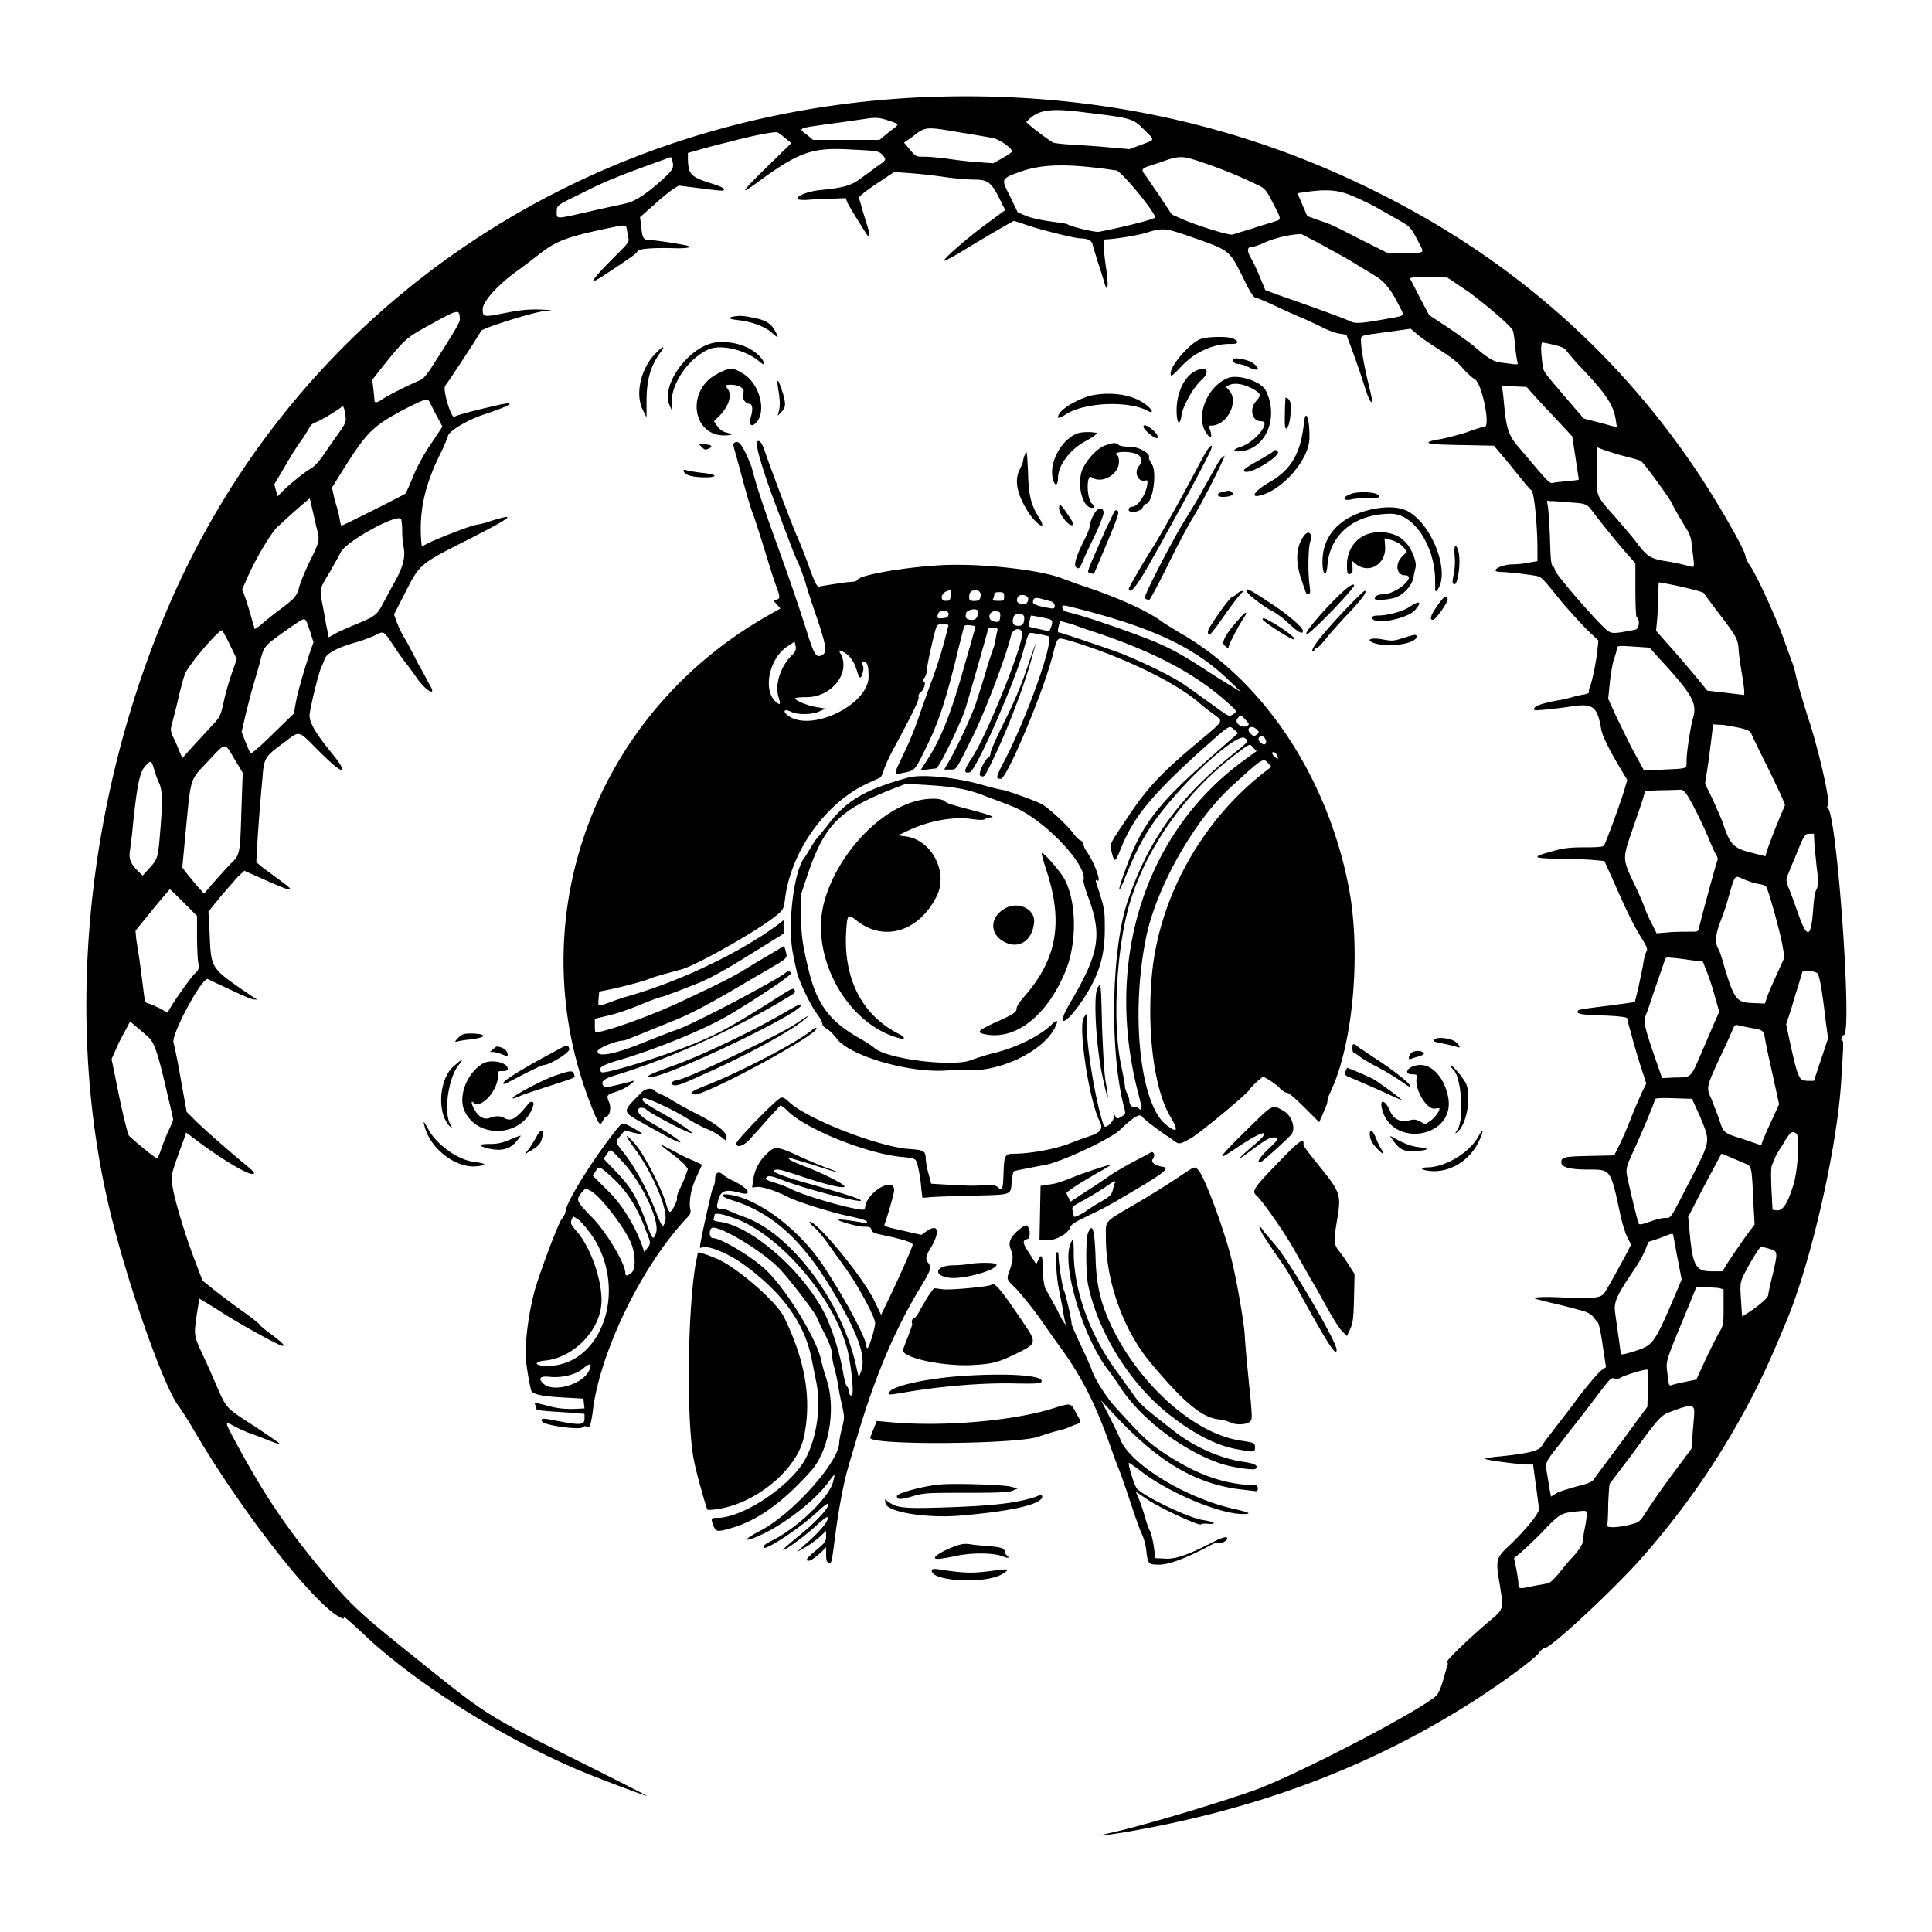 <svg xmlns="http://www.w3.org/2000/svg" viewBox="0 0 355 355"><path d="M168.8 17.9C105.3 21 51.9 58.3 29.2 115.7c-13.9 34.9-17.1 74-8.8 107.6 3.5 14.1 10 32.3 12.6 35.3.2.3 1.2 1.8 2.1 3.3 8.3 14.4 21.5 31.6 26.9 35 1 .6 1.4.7 1.1.2-.2-.4 1.2.8 4.7 4.1 9.5 8.6 23.9 17.7 37.7 23.7 3.4 1.5 13 5.1 13.4 5.1.1 0-5.8-3-13.2-6.7-16.4-8.2-16.2-8.1-28.9-18.3-10-8-11.9-9.7-16.1-14.6-7.1-8.3-11.5-14.6-16.9-24.5-2.7-5-2.7-4.9-.5-3.7.8.4 2.1 1 3 1.3.9.3 2.4.9 3.4 1.3s1.8.6 1.7.5c-.1-.2-2.9-2.1-6.9-4.7-2.7-1.8-3.1-2.2-4.5-5.5-.6-1.4-1.6-3.7-2.3-5.2-2.1-4.5-2.1-4.3-1.6-8 .3-1.8.5-3.2.5-3.3 0 0 1.7 1 3.6 2.2 3.5 2.3 11.1 6.5 11.7 6.5.5 0 .1-.5-1.9-2-1.1-.8-2.1-1.6-2.3-1.9-.2-.3-1.5-1.3-2.9-2.3-1.4-1-3.7-2.7-5.1-3.8l-2.5-2-1.4-3.7c-1.7-4.4-3.7-11-4.1-13.6-.3-2-.5-1.6 2.1-8.7l.4-1.2 2 1.5c4.1 3.1 9 6.1 10.1 6.1.7 0 .5-.3-1.2-1.7-2.2-1.8-6.8-5.8-8.9-7.8l-1.9-1.9-1.1-6.1a122 122 0 0 0-1.3-6.6c-.6-1.2 5.2-12.1 6.3-11.7.1.1 1.9.9 3.8 1.8s3.9 1.8 4.4 1.9l.9.1-.8-.5c-8-5.5-7.7-4.9-8-12.1l-.2-3.6 2.1-2.6c1.2-1.4 2.7-3.1 3.3-3.8l1.2-1.1 3.6 1.6c5.6 2.5 6.2 2.5 2.6-.1-1.2-.9-2.6-1.9-3.1-2.3l-.9-.8.1-2.4c.2-2.5.4-6.4 1-12.7.3-4.1.4-4.2 3.9-6.8 3.1-2.3 2.5-2.5 6.5 1.5 3 3 4.3 3.9 4.3 3.3 0-.3-.7-1.4-1.6-2.5-3.3-4-4.6-6.2-4.4-7.6.2-1.6 1.6-7.4 2.1-8.5.2-.4.5-1.2.7-1.7.4-1 2.5-2.1 5.8-3 1.1-.3 2.6-.9 3.3-1.2 1.8-.9 1.6-1 3.5 1.8.9 1.4 2 2.9 2.4 3.4.4.5 1.3 1.7 1.9 2.6 1.7 2.4 3.7 3.5 2.4 1.3-.3-.5-1.2-2.3-2.2-4-.9-1.8-2-3.9-2.5-4.7-.5-.8-1.1-2.1-1.4-2.9l-.5-1.4 2-3.9c2.8-5.5 2.6-5.3 12.3-10.2 7.4-3.8 8.4-4.6 3.6-3.1-1.1.4-2.5.7-3.1.8-1 .2-7 2.5-8.7 3.4l-1 .5-.1-1c-.4-5.4.6-10 3.3-15.6a34 34 0 0 0 1.6-3.6c0-.9 3.6-3.1 7.1-4.2 5.1-1.7 5.8-2.5 1-1.3-1.4.3-3.4.8-4.5 1.1-1.1.3-2.2.6-2.4.8-.6.3-2.2-5-1.7-5.7 1.1-1.5 5.9-8.8 6.6-10.1.3-.5 9.1-3.3 11.4-3.6l1.6-.2-1.6-.1c-2.4-.1-3.9 0-6.9.6-4.1.8-4.2.8-4.2-.7 0-1.4 2.8-4.5 6.3-7 1-.7 2.8-2.1 4.1-3.1 3.1-2.4 4.8-3.1 12.3-4.7 3.9-.8 3.6-.8 3.8.3.1.5.2 1.3.3 1.6.1.5-.2.9-1.7 2.4-5 5-6 6.3-3.3 4.6 5.2-3.4 6.6-4.4 6.6-4.7 0-.5 3-.7 6.6-.6 2.5.1 3.9-.2 2.4-.5-1.8-.4-6-1-6.8-1-1.1 0-1.3-.4-1.5-2.7l-.2-1.5 2.5-2.2c1.3-1.2 2.9-2.5 3.5-2.9l1.1-.7 4 .5c2.2.3 4.1.5 4.2.4.4-.3-.1-.6-1.9-1.2-4.1-1.3-4.5-1.7-4.6-4.5v-1.2l1.8-.5c1-.3 3.5-1 5.7-1.5 3.2-.9 7.9-1.9 8.9-1.8.1 0 .8.5 1.4 1l1.2 1-4.3 4.2c-4.6 4.5-5.3 5.4-2.6 3.5 8.4-6.2 10.6-7 18.4-6.5 4.4.2 4.6.3 5.2.9.8.9.8 1-.7 2-.7.5-2 1.5-3 2.2-1.9 1.5-3.4 1.9-7.5 2.3-2.3.2-4.7 1.1-4.3 1.7.1.1 1 .2 2.1.1 1-.1 3-.2 4.3-.2l2.4-.1.3.8c.3.7 3.4 5.7 3.8 6.2.4.5.3-.5-.1-1.8-.3-.9-.7-2.3-1-3.2-.2-.9-.5-1.8-.6-2-.1-.2 1-1.1 3.2-2.6l3.3-2.2 2.7.2c1.5.1 4.4.4 6.4.7 2 .3 4.6.5 5.7.5 2.4 0 3.1.5 4.7 3.8l.9 1.8-3.8 2.8c-3.6 2.7-7.6 6.2-7.4 6.5.1.1 1.1-.5 2.4-1.2 4.9-3 10.2-6.1 10.4-6.1.1 0 1.1.3 2.2.7 2.9 1 9.1 2.5 10 2.5 1.3 0 2.2.4 2.3 1.3.1.4.5 1.6.8 2.7.4 1.1.9 2.8 1.2 3.7.7 2.7 1 1.4.4-2.5-.5-3.6-.5-5-.2-5 2.1-.1 5.8-.7 7.5-1.2 3.2-1 3.6-.9 8 .6 7.7 2.7 7.3 2.4 10.1 8 1.1 2.3 1.8 3.3 2.1 3.3.3 0 1.9.7 3.6 1.5 1.7.8 3.9 1.8 4.9 2.2 1 .4 2.6 1.2 3.7 1.7 1.1.6 2.5 1.1 3.2 1.2l1.3.2 1.3 3.5c.7 1.9 1.6 4.6 2 5.9.4 1.3.9 2.6 1.1 2.8.5.5.6.7-.5-3.8-.9-3.9-1.5-7.6-1.1-8 .1-.2.9-.4 1.8-.5.8-.1 2.8-.4 4.4-.6l2.8-.4 1.3 1.1c.7.6 2.6 1.9 4.2 2.9 2 1.3 3.2 2.2 4.1 3.3.7.8 1.7 1.7 2.2 2 1.3.7 2.9 8.7 1.8 8.7-.2 0-1.7.4-3.2 1-1.6.5-3.8 1.1-5 1.3-1.2.2-2.1.4-2.1.6 0 .3.9.4 7.4.5l4.6.1 1.6 1.9c.9 1 2.3 2.8 3.2 3.9s1.8 2.2 2.1 2.4c.5.4 1.1 6.3 1.1 11.1v1.9l-1.7.3c-.9.2-2.3.3-2.9.3-1.3 0-3.1.6-3.1 1.1 0 .2.5.3 1 .3.9 0 4 .3 6.4.7 1 .2 1 .1 4.6 4.6a105 105 0 0 0 4.9 5.4l2 1.9-.2 1.9c-.2 2-1 5.9-1.4 6.7-.1.3-.2.6-.1.8.1.2-.3.4-.9.5-.6.1-1.6.3-2.2.5-.7.2-1.9.5-2.7.6-3.2.6-4.8 1.2-4.2 1.8.1.1 4.3-.3 6.7-.7 4-.6 4.8 0 5.5 4.1.2 1.3 1.5 3.9 3.6 7.4l1.2 2-.4 1.4c-.6 2.2-3.6 10.4-3.9 10.7-.2.2-1.2.3-3.5.3-2.6 0-3.8.1-5.9.7-4 1.1-3.8 1.3 1.2 1.4 2 0 4.7.1 6 .2l2.3.2 1.4 3.1c3 6.8 3.9 8.5 5.2 10.7 1.3 2.1 1.4 2.4 1.1 2.9-.2.4-.5 1.5-.6 2.5l-.9 4.3-.6 2.4-1.2.2c-.7.1-2.3.3-3.7.5-4.9.6-5.5.7-5.6 1-.2.5.7.7 4.9.8 2.6.1 4.1.3 4.2.5 0 .2.3 1.4.7 2.7.3 1.3 1.1 4 1.7 5.9l1.1 3.4-.6 1.2c-.3.6-1.2 2.7-2 4.6-.7 1.9-1.8 4.4-2.3 5.4l-1 2-4.5.1c-4.7.1-5.3.2-5.2 1.3.1.8 1.7 1.2 4.8 1.2 4.4 0 4.2-.2 6.1 8.6.3 1.3.8 3 1.2 3.8l.7 1.4-.6 1.2c-1 1.9-3.8 7-4.3 7.7-.6.9-2.3 1.1-7.8.8-4-.2-6.2 0-4.3.4.4.1 1.9.5 3.2.8 1.3.3 3.2.8 4.3 1.1 1.3.3 2 .7 2.5 1.2.3.4.7.9.9 1.1.2.2.6 2.1.9 4.3l.6 3.9-1.1.8c-.7.7-2.7 3-4.3 5.2-1.6 2.2-3.7 4.8-4.5 5.9-.8 1-1.7 2.2-1.9 2.6-.5.9-2.7 1.4-7.6 1.9-2.3.2-3.1.4-2.7.5.7.3 6.4 1 7.7 1h1l.5 3.7c.3 2 .5 4 .6 4.3.2.8-2.5 4.1-5.8 7.2-2.1 2-2.2 2.4-1.4 7 .7 4.5.8 4.3-2.2 6.8-3.4 2.9-7.8 7.1-7.5 7.3.1.1.2.3.1.5s-.4 1.4-.8 2.7c-.4 1.5-.9 2.6-1.3 3-3.2 2.9-26.3 14.9-33.8 17.5-8.4 2.9-20.3 6.4-26.1 7.7-3.1.7-2 .6 2.5-.1 24-4.1 44.6-11.7 63.6-23.7 5.5-3.5 11.7-8 12.7-9.3.4-.6.9-.9 1-.9.7.5 13.7-11.6 18.7-17.5 8.3-9.6 14.8-19.4 20.4-30.5 1.6-3.3 2.6-5.4 5.3-11.9 4.5-10.7 9.3-31.6 10.1-44 .4-6.5.5-7.7.2-7.7-.2 0-.2-.2-.1-.5s.2-.5.4-.5c1.6 0-1.2-39.7-2.9-41.7-.3-.3-.3-.4-.1-.3.8.5-1.1-8.4-3.2-15.2-1.2-3.6-2.5-8.2-2.7-9.3-.1-.5-.4-1.6-.8-2.5-.3-.9-.8-2.3-1.1-3.1-1.3-3.9-5.4-12.9-6.6-14.4-.3-.4-.6-1.1-.7-1.6-.1-1.1-4.8-9.3-8.3-14.6-14.7-22.3-34.7-39.9-59-52-26.1-13.2-54.7-19-84.6-17.6m30.9 2.8c8.3 1 8.5 1.1 10.5 3.1 2.1 2.1 2.1 1.8-.5 2.8l-2.2.8-3.5-.3c-1.9-.2-5-.4-6.8-.5-1.8-.1-3.5-.3-3.7-.4-1.2-.7-5.1-3.7-4.9-3.8 2.1-2.3 4.2-2.6 11.1-1.7m-36.3 1.5c2 .7 2 .5-.1 2.1l-1.7 1.4h-12.2l-1.1-.9c-1.7-1.3-1.9-1.2 4.6-2.1 2.3-.3 4.9-.7 5.7-.8 2.4-.4 3-.3 4.8.3m12.8 2.1c2.6.4 5.3.9 6 1 1.2.2 3.4 1.6 3.8 2.5 0 .1-.7.6-1.7 1.2l-1.8 1-2.8-.2c-1.6-.1-4-.4-5.4-.6-1.4-.2-3.4-.4-4.3-.4-1.7 0-1.7 0-2.8-1.3l-1.1-1.3.6-.4c.3-.2 1-.7 1.5-1.1 1.9-1.4 2.2-1.4 8-.4m-52.7 5.1c.4 1.4.2 1.8-1.7 3.5-2.8 2.6-5 4-6.5 4.4-.7.2-3.7.8-6.7 1.5-6.6 1.5-6.3 1.5-6.3.2s-.1-1.2 4.4-3.4c4.5-2.3 6.5-3.1 15.9-6.5.7-.3.8-.3.9.3m97.9.6c3.2 1.1 6.2 2.3 9.7 4 1.3.6 1.5.8 2.8 3.3 1.6 3.1 1.6 3 .3 3.4-.5.2-2.4.7-4.1 1.3-1.7.5-3.3 1-3.6 1.1-.6.2-6.4-1.6-9.2-2.8l-2-.9-1.9-2.9-2.8-4.1c-1.1-1.4-1.1-1.4 2.1-2.4 4.2-1.5 4.3-1.5 8.7 0m-20.2.8c1.9.2 3.6.5 3.9.5 1 .2 7.6 8.2 7.1 8.7-.4.4-6.6 1.9-10.3 2.6-.7.1-5-.9-5.8-1.4-.1-.1-1.5-.3-3-.5s-3.5-.6-4.5-1L187 39l-1.4-2.9c-1.7-3.4-1.8-3.2 2.3-4.7 3.4-1.1 7.2-1.3 13.3-.6m47.3 5.2c1.4.6 3.6 1.6 4.9 2.4 1.3.7 3 1.7 3.7 2.1 2 1.1 2.2 1.4 3.4 3.7 1.3 2.5 1.5 2.2-2.2 2.3l-3.1.1-4.4-2.2c-6.1-3.1-6-3.1-8.4-3.9l-2.2-.8-.9-2.1-.9-2.1 1.4-.2c4.1-.6 6.1-.4 8.7.7m-5.4 9.1c2.2 1.2 4.9 2.7 6 3.4 1.1.7 2.7 1.6 3.6 2.2 1.7 1 2.9 2.5 4.4 5.5 1 1.9 1.1 1.8-1.8 2.3-5.5 1-6.3 1-7.3.5-.8-.4-4.8-1.9-13.4-4.9l-2.1-.8-1-2.4c-.5-1.3-1.3-2.9-1.7-3.6-.8-1.4-.6-2 .5-2 .3 0 1.1-.3 1.8-.6 1.4-.7 3.9-1.4 5.8-1.6.7-.1 1.2-.1 1.2-.1s1.8.9 4 2.1m27 8.7c4.3 3.3 7.6 6.2 7.9 7 .1.2.3 1.5.4 2.7.1 1.2.3 2.5.4 2.9.2.6.1.6-.9.5-.6-.1-1.6-.2-2.3-.3-1.3-.2-2.5-1-4.9-3.1-.6-.5-2.7-2-4.6-3.3l-3.5-2.3-1.7-3.2c-.9-1.8-1.7-3.3-1.8-3.5-.1-.2 1-.3 3.3-.3h3.4l4.3 2.9M84.5 58.7c0 .6-1.1 2.4-5.2 8.8-1 1.5-1.5 2.1-2.2 2.4-1.9.8-5.5 2.6-6.6 3.3-1.3.9-1.7.9-1.7.3 0-.3-.1-1.2-.2-2.1l-.2-1.6 1.8-2.3c4.1-5.1 4.4-5.4 8.4-7.6 5.8-3.2 5.8-3.2 5.9-1.2m50.7-.6c-1.5.2-1.5.5.2.7 2.8.3 5.1 1.2 6.4 2.3 1.3 1.2 1.4 1.1.5-.5-.7-1.2-1.7-1.8-3.8-2.2-2-.4-2.3-.4-3.3-.3m85.4 4.2c-1.9.7-5.5 4.8-5.5 6.3 0 .7.2.6 1.9-1.2 2.5-2.7 6-4.3 9.3-4.2 1.3 0 1.4-.4.3-1-.9-.4-4.7-.4-6 .1m-88.9.6c-4.9.5-10.3 7.7-8.7 11.5l.4.9v-1.5c.1-3.6 3.2-8 6.8-9.6 2.3-1 6.8.1 9.3 2.2.9.8 1.2.7.6-.3-1.6-2.2-4.9-3.5-8.4-3.2m153.9.5c1.4.3 1.9.6 2.2 1 .2.3 1.2 1.5 2.3 2.7 5.1 5.3 6.4 7.4 6.8 10.1l.2 1.3-.8-.2c-.4-.1-1.8-.5-3-.8l-2.3-.6-2.5-2.9c-5.2-6.1-4.9-5.6-5.1-7.3-.3-2.4-.3-3.8.1-3.8.1.1 1.1.2 2.1.5m-165 1.4c-2.9 2.8-4 7.8-2.4 10.7l.6 1.2v-3c0-4 .8-6.6 2.6-9 .9-1.2.5-1.2-.8.1m106 1.2c-.3.3.3.9 1 .9.4 0 1.1.2 1.7.5 1.9 1 2.5.5.9-.7-.9-.6-3.2-1.1-3.6-.7M132 68.6c-6.1 2.9-4.9 11.8 1.5 11.4 1.3-.1 1.2-.2-.3-.6-.4-.1-1.1-.6-1.4-1.1l-.6-.9 1-1c1.7-1.7 2.3-3.7 1.6-4.8-.6-.8-.5-.9.5-.9 1.5 0 2.6.7 2.3 1.5-.4.8.3 2 1.1 2 .6 0 .7 1.2.2 2.6-.4 1 .1 1.7.8 1.1 2.3-1.9 1-7.3-2.1-9.2-1.9-1.2-2.5-1.2-4.6-.1m87.1-.1c-1.7 1.2-2.9 3.9-2.9 6.9 0 2.4.6 3.1.9.9.2-1.6 2.2-5.2 3.7-6.5 1.9-1.8.6-2.8-1.7-1.3m6.7.9c-4.1 1.5-6.4 7.5-3.9 10.5.7.9.9.2.3-1.3-.1-.3 0-.4.4-.4 2.8 0 5.1-4.3 3.3-6.4l-.7-.8.8-.3c1-.4 2.6-.1 4.1.7 1.6.9 1.7 1.2.8 2.2-1.4 1.4-.9 3.8.8 3.8 2 0-1 3.8-3.7 4.7-1.6.5-1.6 1 .1.8 4.6-.5 6.9-6.3 4.5-11.1-.8-1.7-4.9-3-6.8-2.4m-82.9.6c-.1.1 0 .8.1 1.5.3 1.8.4 3 .1 4.1l-.2.8.7-.7c.8-.9.8-1.4.3-3.3-.6-1.8-.9-2.6-1-2.4m139.3 3c.9 1 2.8 3 4.2 4.5l2.5 2.7.6 3.9c.3 2.1.6 3.9.6 4 0 .1-.9.2-1.9.3-1.1.1-2.3.2-2.7.3-.9.1-.4.6-6.6-6.7-1.7-2-2.1-3.3-2.5-7.4-.1-1-.2-2.3-.3-2.8l-.2-.9 2.3.1 2.3.1 1.7 1.9m-81.3-.4c-2.2.4-5.7 2.3-6.3 3.5-.5.9-.1.9 1.3 0 3.5-2.2 11.5-2.5 15-.6 1.3.7.8-.4-.7-1.4-2.3-1.6-5.9-2.1-9.3-1.5m35.3.6s-.1 1.3-.1 2.8c-.1 2.7.1 3.3.6 2.3.4-.8.7-3.9.3-4.6-.2-.5-.8-.8-.8-.5M79 74c.2.3.7 1.5 1.3 2.5l1 1.9-2.2 3.3c-1.4 2-2.6 4.4-3.3 6.1-.6 1.5-1.2 2.8-1.3 2.9-.2.2-11.7 6-11.8 5.9 0 0-.2-.6-.3-1.3s-.5-2.2-.9-3.4l-.5-2.3 1.3-2.1c5.1-8.2 6-9.1 12.2-12.4 3.8-1.9 4.1-2 4.5-1.1m-15.5 2.6c.1.9 0 1.2-1.4 3.2-.9 1.2-2.1 3-2.8 4-.7 1-1.6 2-2.2 2.3-1.2.7-4.3 3.2-5.3 4.3l-.8.8-.3-1.1-.3-1.1 1.9-3.2c1-1.8 2.4-4 3.1-4.9.6-.9 1.3-2 1.5-2.4.2-.4.7-.8 1.1-.9.7-.2 3.9-2.1 4.6-2.7.5-.5.6-.3.9 1.7m176.1 1.1c-.6 5.7-2.4 8.7-6.5 11-2.4 1.4-3.4 2.7-1.8 2.4 4.1-.8 9.2-6.5 9.3-10.5.1-3.5-.7-5.8-1-2.9m-29.5.7c0 .6 2.5 2.6 2.6 2 .1-.3-.2-.8-.9-1.4-.9-.8-1.7-1.1-1.7-.6m-12 1.2c-3 1-5.5 5.5-4.6 8.5.3 1.3.9 1.2.9-.2 0-2.4 2.2-5.3 5-6.8 1.7-.9 2.5-1.6 1.9-1.6-.2 0-.7-.1-1.2-.1s-1.3 0-2 .2m-63.3 1.9c-.1.1 0 .6.2 1.3.2.6.8 2.9 1.4 5.1s1.4 5.1 1.9 6.4c.5 1.3 1.5 4.5 2.3 7.1.8 2.6 1.7 5.5 2.1 6.5.7 1.9.7 2.3-.4 2.3-.3 0-.1.3.4.8l.7.8-2.1 1.2c-32.8 18.5-46.4 57.3-32.1 91.6.9 2.1 1.1 2.3 1.6 1.3.2-.4.4-.7.5-.7.7 0 1.1-1.6.6-2.7-.5-1.3-.5-1.3 1.6-2 .9-.3 1.9-.9 2.4-1.3s.7-.6.4-.6c-.8.3-5.1 1.3-5.2 1.2-.9-.9-.4-1.5 1.9-2.2 9.6-2.9 20.7-7.9 30-13.3 3.3-2 3.2-1.8 3-2.4-.2-.4-.5-.3-3 1.3-7.7 4.9-10.7 6.6-14.8 8.3-6.2 2.6-17.3 6-17.7 5.5-.7-.7-.1-1.2 2.9-2.1 7.2-2.1 16.5-5.9 20.9-8.6 5-3 11-7 11-7.4 0-.5-.6-.5-.9-.2-1.3 1.2-16.6 9.3-20 10.5-1.5.5-3.9 1.5-5.5 2.1-5.5 2.3-9.1 3.1-9.1 1.9 0-.6 3.4-2 4.8-2 .2 0 1.7-.6 3.4-1.3 1.7-.7 4.2-1.7 5.4-2.2 3.1-1.2 6.1-2.8 10.8-5.5 2.2-1.3 5.1-3 6.5-3.8 4.1-2.4 4-2.3 3.7-3.5l-.3-1.1-1.5.9c-.8.5-2.9 1.7-4.7 2.8-3 1.9-5.2 3-13.3 6.8-5.6 2.6-14.7 5.8-15.2 5.3-.1-.1-.1-.6-.1-1.3v-1.1l2.5-.6c1.4-.3 4-1.2 5.9-2s3.6-1.4 3.8-1.4c.2 0 1.7-.6 3.4-1.2 1.7-.7 3.6-1.4 4.2-1.7 1.6-.7 4.4-2.2 7.9-4.4 1.6-1 3.9-2.4 5-3.1l2.1-1.3V169l-.9.7c-6.6 5-17.7 10.4-27.3 13.2-1.1.3-2.9.9-3.9 1.3-2.3.8-2.1.8-2-.8l.1-1.2 2-.4c2.7-.6 5.8-1.4 7.1-1.9 1-.4 2-.7 6.1-1.8 3-.9 14.3-7.3 17.5-10 1.2-1 1.2-1.1 1.5-3.3 1.2-8.6 7.5-17.3 15-20.8l2.4-1.1c.2-.1.5-.7.7-1.4.2-.7 1.1-2.7 2.1-4.5 1-1.8 2.4-4.5 3.1-5.9.8-1.6 1.3-2.8 1.2-3-.1-.3 0-.6.3-.8.6-.5 1.1-1.8.7-2-.2-.1-.2-.4.1-.8.2-.3.4-.9.4-1.3 0-.7 1-5.4 1.6-7.5.3-.9.3-1 1.4-1 .9 0 1.1.1.9.5a88.17 88.17 0 0 1-3 9.9c-1 2.7-2.2 6.1-2.7 7.6-.5 1.4-1.6 4.1-2.5 5.9-1.9 4-1.9 3.8 0 3.4 2.1-.4 2.1-.4 4.1-4.5 2.3-4.6 3.5-8.3 5.4-15.8.8-3.4 1.6-6.3 1.6-6.5.1-.3.4-.4 1.2-.3.9.1 1 .2.9.5-.1.2-.9 3.2-1.9 6.6-2.5 9-4.4 13.8-7.1 17.9l-1.1 1.7 1.3-.2a22 22 0 0 1 1.6-.2c.5 0 4.4-8 5.4-11 .7-2.3 3.5-12.1 4-14 .1-.5.3-.9.4-.9.1 0 .5.1.9.1.6 0 .7.1.5.7-.1.4-.2 1.1-.3 1.5 0 .4-.2 1-.3 1.3-.1.3-.8 2.2-1.4 4.3-.6 2.1-1.5 4.8-1.9 6.1-.8 2.3-3.4 8-5 10.7l-.8 1.4h1.1c1.2 0 .9.4 4.3-6.4 2.3-4.8 5.8-13.9 6.9-18.3.3-1.1 1.5-1.5 2-.6.7 1.1-6.3 18.8-9.3 23.3-1.4 2.1-1.5 2.8-.3 2.5 1.1-.2 8.2-16.4 9.8-22.2.8-2.9 1-3.4 1.4-3.4.5 0 2.6.4 3.2.6 1.3.4-3.9 15-8.1 23-1.5 2.9-1.6 3.2-.6 3.2 1.1 0 7.8-15.9 9.5-22.6.9-3.5.8-3.4 2.7-2.9 9.4 2.7 19.9 7.7 24.3 11.6.8.7 2 1.6 2.7 2.1 1.7 1.3 1.9 1-3 5.1-6.6 5.5-9.4 8.5-12.7 13.5-3.7 5.5-3.6 5.2-3.1 6.8.5 1.9.6 1.8 1.7-.9 2.3-5.7 5.7-9.8 14.9-18.1 5.2-4.6 4.9-4.5 5.9-3.6l.7.6-5.1 4.5c-10.2 9-12.9 12.7-16 21.7-1 2.8-1 3.5 0 1.2 2.9-7.3 4.8-10.5 9.5-15.9 5.1-5.9 11.7-11.4 12.8-10.6.8.6.9.5-1.8 2.7-10.4 8.3-16 16.2-19.8 27.6-2.9 8.9-3.2 27.3-.6 37.4.4 1.4.3 1.4-.3 1.8-.9.6-1.1.5-1.4-.3-.3-.7-.3-.7-.1.2.1 1-1.6 2.6-1.9 1.8-1.4-4-3.1-14-3.1-18.2v-2.4l-.5.7c-1.2 1.4.9 15.2 2.8 19 .8 1.5.3 2.2-1.9 2.9-.6.2-2.3.8-3.8 1.4-2.7 1-7.1 1.8-10.2 1.8-1.4 0-1.6.4-1.7 3.4-.1 3.1-.2 3.5-1 2.8-.4-.4-.9-.5-2.4-.4-2.6.1-2.8.1-6.6-.1l-3.3-.2-.5-1.9c-.3-1-.5-2.3-.5-2.9-.1-1.2-.3-1.4-3.3-1.6-5.7-.5-18.5-5.5-21.8-8.6-.7-.7-1.2-.9-1.5-.8-.9.3-8.2 7.8-8.2 8.4 0 .9 1.4.5 2.6-.9.7-.8 2.2-2.4 3.2-3.6 1.1-1.2 2.1-2.2 2.2-2.4.1-.2.7.2 1.5 1 3.5 3.4 14.8 7.9 21.1 8.4 2 .2 2.2.3 2.5.8.3.8.8 3.3.9 5.2l.2 1.5 1.2-.1c.7-.1 4.2-.2 7.9-.3 7.6-.2 7.1 0 7.3-2.8.1-.9.3-1.6.4-1.7.7-.2 4.4-.9 5.5-1.1 2.8-.4 12.1-4.7 14-6.5 2.4-2.3 3.6-3 4-2.5.3.5 2.7 2.3 4.3 3.4.5.3 1.2.8 1.6 1.1.9.7 1.1.7 3.2-.5 1.7-1 10.4-8.2 10.7-8.9.1-.2.7-.8 1.3-1.4l1.2-1 1.2.7c.6.4 1.5 1 1.9 1.5.4.4 1 .8 1.3.8.3 0 1.6 1.1 3.2 2.7l2.7 2.7.7-1.6c.4-.9.8-1.8.8-2.2 0-.3.2-1 .5-1.6 4.3-8.9 5.8-26.3 3.3-38.4-4-19.9-15.6-37.3-30.7-46-1.2-.7-2.6-1.6-3.1-1.9-2.7-2.1-8.4-4.7-14.8-6.8-1.2-.4-3-1.1-3.9-1.4-3.7-1.5-13.8-2.7-21-2.5-6.7.2-16.2 1.8-16.6 2.7-.1.2-.5.4-1 .4s-1.9.2-3.2.4c-1.3.2-2.6.4-2.9.5-.4 0-.8-.7-2.1-4.4-.9-2.4-1.8-4.6-1.9-4.8-.3-.4-4.9-12.5-5.9-15.5-.6-1.8-1.1-2.4-1.5-1.9-.4.4 1.3 6 3.4 11.5 2.8 7.5 3.6 9.6 4.2 10.8.3.7 1 2.5 1.4 3.9.4 1.4 1.4 4.4 2.2 6.7 1.6 4.9 1.7 5.8.7 6.3s-1.4-.1-2.6-3.9c-1.5-4.7-2.8-8.6-5.1-15-3.2-8.8-4.3-12.2-5.2-15.7-1.6-4-2.4-5.2-3.3-4.3m68.4.3c-1.5.5-3.2 2.3-4.2 4.2-1.2 2.5-.3 7 1.5 7.3.7.1.8-.3.2-.7-1.1-.9-1.1-5.7-.1-4.9 1.8 1.3 5-.5 5-2.8 0-.6-.1-1.2-.3-1.2-1.1-.7 1.9-.9 3.5-.3.9.3 1.2 1.4.5 2.2-1 1.2-.2 3 1.1 2.7.5-.1.5 0 .4.8-.3 1.9-1.8 4-2.7 4-.7 0-1 .7-.4.9.9.2 2-.2 2.3-.8.1-.3.4-.6.5-.6 1.3 0 2.2-5.9 1.1-7.4-.3-.5-.5-.9-.5-1.1.4-.7-1.7-2-3.5-2-1 0-1.9-.2-2-.3-.5-.5-1-.5-2.4 0m-74.2.4c.5.5.6.5 1.3.2.8-.4.4-.7-1.1-.8h-.8l.6.6m92.7.7c-.4.6-1.4 2.5-2.3 4.2-2.4 4.5-5.9 10.8-7.4 13.2-2 3.1-4.6 7.7-4.6 7.9.2 1.1 1.4-.4 3.7-4.4.4-.8 1.8-3.1 2.9-5.2 1.8-3.2 6.6-12 8.3-15.5.7-1.5.3-1.6-.6-.2m76.7.9c1.6.4 3 .8 3.1.9.5.3 4.9 6.3 5.6 7.6.9 1.8 1.9 3.4 2.8 4.9.7 1.1.9 1.8 1.1 4.1.4 3.4.5 3-1.1 2.6-.7-.2-2.5-.6-3.9-.8-2.9-.5-3.4-.9-5.5-3.7-.7-.9-2.4-2.9-3.8-4.5-3.5-3.9-3.4-3.7-3.3-8.6l.1-4.1 1 .4c.6.2 2.3.8 3.9 1.2m-64.5-.8c-.2.2-1.4.9-2.8 1.7-2.4 1.3-3.2 2-2 2 1.5 0 6.2-3 5.7-3.7-.3-.4-.6-.4-.9 0m-45.6.6c-.2.4-.3.9-.3 1.1 0 .2-.3.9-.6 1.5-1.1 2.1-.5 4.7 1.6 8 1.7 2.5 3.5 3.4 1.9.9-1.5-2.4-1.9-4.2-2-8.3-.2-4-.2-4.2-.6-3.2m36.1.6c-.4.4-1.8 3-3.6 6.2-.4.8-1.8 3.1-3.1 5.2-2.3 3.7-7.3 13.4-7.3 14.1 0 .4.1.4.8.5.1 0 1.7-2.9 3.4-6.4 1.7-3.5 3.8-7.4 4.6-8.7 1.6-2.5 6-11.2 5.8-11.4-.1.1-.3.3-.6.5m-98.8 2.2c0 .8 1.2 1.2 3.4 1.3 2.9.1 3.1-.5.2-.8-1-.1-2.2-.3-2.7-.4-.6-.2-.9-.2-.9-.1m99 4c-1.3.3-1 1 .4.9 1.4-.1 1.9-.5 1.3-.9-.4-.3-.5-.3-1.7 0m23.8.3c-1.9.6-1.8 1.5.2 1 .6-.1 1.9-.2 2.8-.2 2 .1 2.5-.2 1.6-.7-.7-.4-3.4-.5-4.6-.1M57.3 93.2c.2.9.6 2.5.8 3.5.7 2.6.7 2.6-1.1 6.3-.9 1.8-1.8 4-2 4.8-.5 1.8-.8 2.1-3.3 4-1.1.8-2.6 2-3.4 2.7-.8.7-1.5 1.1-1.5 1.1 0-.1-.3-1-.6-2.1s-.8-2.7-1.1-3.6l-.6-1.6 1.1-2.5c1.5-3.3 4.2-7.9 5.4-9 2.8-2.6 5.8-5.2 5.9-5.2 0-.1.2.6.4 1.6m230.9-.9c3.2.2 3.4.3 4.3 1.5 1.1 1.5 4.8 6.1 6.4 7.9l1.6 1.8v4.8c0 2.6.1 4.9.2 5 .7.7.5 2.2-.2 2.4-3.7.7-4.2.8-5.1.2-1.7-1.3-9.7-10.5-9.7-11.2 0-.2-.2-.6-.4-.7-.3-.2-.4-1.5-.5-5.2-.1-2.7-.3-5.3-.4-5.9-.2-1-.2-1 .3-.8.5-.1 2 .1 3.5.2m-93.6 1.1c0 1 1.6 3.1 2.3 3.1.5 0 .4-.4-.8-2.1-1.1-1.7-1.5-2-1.5-1m57.4.2c-5.8 1.3-9 4.8-9 9.6 0 2.4.7 3 .9.8.4-5.8 5-9.6 11.7-9.6 4.2 0 8.1 6 8.1 12.3 0 2.1 0 2.2.4 1.7 2.4-3.1-.8-11.8-5.3-14.4-1.6-.9-4-1-6.8-.4m-50.5.2c-.6.6-1.3 2.3-1.3 3 0 .3-.4 1.3-.8 2.1-1.7 3.3-2.2 5-1.6 5.4.5.3.6.1 1.3-1.5.4-1 1.5-3.2 2.3-4.9.8-1.7 1.4-3.4 1.4-3.7-.1-.9-.7-1-1.3-.4m3.3.1c-.1.2-.8 1.7-1.6 3.3-3.9 8.9-3.5 7.8-2.8 8.1.4.2.6.2.8-.3 4.1-9.7 4.5-10.7 4.2-11.1-.2-.2-.3-.2-.6 0M73.7 95.4c.1.2.2 1.2.2 2.1 0 .9.1 2.3.3 3.2.3 1.9-.2 3.7-2 6.8-.6 1.1-1.5 2.8-2 3.7-.9 1.8-1.5 2.2-5.5 3.8-1.1.5-2.6 1.1-3.2 1.5l-1.1.6-.3-1.5c-.2-.8-.5-2.8-.8-4.3-.6-3.1-.7-2.9 1.3-6.2.8-1.4 1.7-3 2-3.6.9-2 10.6-7.3 11.1-6.1m178.5 2.5c-2.8.5-4.6 2.8-4.7 5.7 0 1.8.1 2.1.7 1.8.3-.1.4-.4.3-1.3l-.1-1.1.7.6c2.5 2 5.7 0 5.4-3.3l-.1-1.4.8.2c1.2.3 2.2.8 2.8 1.6l.5.7-.9.9c-1.3 1.3-1 3.4.5 3.4 2.4 0-1.4 3.4-3.9 3.5-1.1 0-1.5.3-1.6.8 0 .4 2.6.2 3.8-.2 1.6-.6 3-2.2 3.3-3.6.1-.6.3-1.5.4-1.9.3-1.1-.9-4-2.2-5-1.1-1.2-3.7-1.8-5.7-1.4m-12.7.7c-1.4 2-1.5 4.7-.3 8.1.4 1.2.8 2.3.8 2.3s.2.1.4.1c.4 0 .4-.2.2-1.8-.3-2.5-.2-6.4.1-7.6.6-1.7-.3-2.5-1.2-1.1m27.8 3.6c.1 1.2 0 2.5-.2 3.4-.2 1-.3 1.5 0 1.7.7.7 1.4-3.9.9-5.9-.5-1.8-.9-1.3-.7.8m41.6 5.6c2.2.5 4.1 1 4.2 1.2.1.2.7 1 1.3 1.8 5 6.6 4.9 6.3 5.1 9 .1 1.1.4 3 .6 4.2.2 1.2.4 2.6.4 3v.7l-1.7-.2c-.9-.1-2.4-.3-3.4-.4l-1.7-.2-1.7-2.1c-1-1.2-3.1-3.7-4.7-5.5l-3-3.4.2-2.1c.1-1.2.2-3.2.2-4.5 0-1.3.1-2.3.1-2.3s1.9.3 4.1.8m-61.2.1c-3.1 2.5-8.8 9.1-7.5 8.6 1-.4 9-8.7 8.6-9-.1-.2-.5 0-1.1.4m-73 1.5c-.1.9-.2 1-.9 1-1.1 0-1-1.3.2-1.8.9-.3.9-.4.7.8m54.3-.9c0 .5 2.9 2.8 4.8 3.8.6.3 1.7 1.1 2.4 1.7 2.3 2.2 3.2 2.7 3.2 1.9 0-.6-2.7-3-6.3-5.3-3.3-2.2-4.1-2.6-4.1-2.1m-48.8.9c-.1.7-.2.9-.8 1-1.2.1-1.4-.1-1.3-1 .1-1.3 2.2-1.3 2.1 0m47.1-.3c-.3.3-.6.5-.8.5-.3 0-2.3 2.6-4 5.3-.7 1-.7 1.7-.2 1.7.1 0 .7-.8 1.4-1.7 2-2.9 4.1-5.7 4.5-6 .4-.3.4-.3 0-.3-.2 0-.6.2-.9.5m20.2 2.6c-4.4 4.6-7.1 8-6.2 8 .1 0 .2-.1.2-.3 0-.1.2-.3.4-.3s1-.8 1.7-1.7c.7-.9 2.4-2.8 3.7-4.2 2.5-2.6 3.6-4 3.6-4.5 0-.4-.4-.1-3.4 3m-63-2.1c0 .8-.1.8-1.1.8-.9 0-1.1-.1-.9-.4.1-.2.2-.6.2-.8 0-.3.3-.4.9-.4.8 0 .9.1.9.8m4.2 0c.5.3.1 1.4-.4 1.4-1.1 0-1.6-.3-1.4-1 .1-.7 1.1-.9 1.8-.4m75.4 1.7c-1.2 1.7-1.5 2.6-.8 2.6.5 0 2.9-3.4 2.7-3.9-.3-.7-.7-.4-1.9 1.3m-72.5-1.2l1.5.4c.8.2 1 1.4.2 1.3-2.1-.3-3.5-.7-3.5-1.1 0-.9.5-1 1.8-.6m67.4 1.4c-1.1.8-4 1.6-5.8 1.6-1 0-1.4.3-.8.8 1 .8 6.1-.3 7.5-1.7 1.5-1.6 1-2-.9-.7m-58.4 1c12.1 3.3 19.4 6.8 25.4 12.7l2.1 2-2.1-1.3c-1.2-.7-3.1-1.9-4.3-2.7-6.5-4.2-8.1-4.9-16.5-7.9-4.4-1.5-5.8-2-8.5-2.7-1.2-.3-1.5-.5-1.5-1s-.3-.6 5.4.9m-20.9-.1c0 1-.4 1.5-1 1.5-1.1 0-1.4-.3-1.2-1.2.1-.7 2.2-1.1 2.2-.3m-5.4.5c-.1.5-.3.6-1.1.7-1 .1-1.1-.1-.8-.9.3-.7 2-.6 1.9.2m9.5.2c-.1 1.1-.2 1.3-1.1 1.1-1.4-.2-1.1-2 .3-1.9.7.1.8.2.8.8m44 .5c-2.3 2.5-3.4 4.3-2.9 4.9.6.6.9.7.9.2 0-.3 1.9-4 2.9-5.4.6-1.1.1-.9-.9.3m-39.6-.1c0 1.1-.3 1.5-1.1 1.5-.9 0-1.2-.5-.9-1.5.2-1 2-1 2 0m2.5-.2c.6.1 1.4.3 1.9.4.8.2.9.5.5 1.6l-.3.7-1.8-.4c-1-.2-1.9-.4-1.9-.5-.1-.1.2-2 .4-2l1.2.2m-133.8 2.5l.7 2.2-.7 2c-1.1 3.4-2.3 7.5-2.6 9.4l-.3 1.7-3.9 3.8c-2.2 2.2-4 3.7-4.1 3.5-.1-.2-.5-1.1-.9-2.1l-.7-1.8.8-3.5c.5-1.9 1.1-4.4 1.5-5.6.3-1.1.9-3 1.2-4.3.7-2.5.6-2.4 5.7-6 2.7-1.8 2.4-1.9 3.3.7m175.1-2c0 .4 5.5 3.9 5.8 3.7.3-.3-1.5-1.6-3.6-2.9-1.8-1-2.2-1.2-2.2-.8m-29.5 2.8c9.9 3.4 17.2 7.3 22.6 12.1 2.3 2 2.3 2 1.4 2.6-.7.4-.7.4-3.7-1.8-1.7-1.2-3.9-2.8-4.9-3.5-2.2-1.6-8.2-4.5-12.6-6.2-2.8-1-10.4-3.6-10.8-3.6-.2 0-.1-.7.1-1.4l.2-.7 2.2.6c1.3.5 3.7 1.3 5.5 1.9m-160.3 1.8l1.3 2.7-.9 2.6c-.5 1.4-1.2 3.8-1.5 5.3-.6 2.6-.6 2.7-2.4 4.6-1 1.1-2.6 2.8-3.5 3.8l-1.7 1.9-.6-1.4c-.3-.8-.8-1.9-1.1-2.5-.4-.9-.5-1.3-.3-2 .1-.5.7-2.6 1.2-4.8.5-2.2 1.1-4.3 1.3-4.8.7-1.7 6.1-8 6.8-8 0 0 .7 1.1 1.4 2.6m215.7-1.2c-1.8.6-2.1.6-3.8.3-2.1-.4-3.2 0-1.8.6 2.7 1 8.1.2 8-1.2-.1-.4-.4-.3-2.4.3m-112.4 3.2c-2.1 2.1-3.1 5.3-2.5 7.5.5 1.6.4 1.8-.5 1-2.4-2.2-1.1-8.1 2.3-10.2l1.2-.8.2.8c.1.7 0 1-.7 1.7m43.3 2.1c-1 3-2.2 6-4.1 9.8-1.5 3-2.7 5.7-2.7 6.1s-.2.7-.4.8c-.7.4-1.9 3-1.5 3.3.7.4.8.3 2-2.2 3-6.1 6.3-14.7 7.7-20.2.9-3 .5-2-1 2.4m116-1.6c6.1 6.6 7.1 8.3 6.3 11-.5 1.7-1.2 6.4-1.2 7.9s.3 1.4-4.1 1.6l-3.7.2-1.8-3.3c-1-1.8-2.4-4.8-3.3-6.6l-1.5-3.3.3-3c.2-1.7.5-3.6.8-4.4.3-.8.5-1.7.5-1.9 0-.4.2-.5 3-.3l3 .2 1.7 1.9m-149.5-.9c1 .6 1.8 1.9 2.2 3.4.4 1.4.7 1.4 1 .3.2-.9.2-.9 0-1.6-.1-.3-.1-.5.2-.5.7 0 .9.8.9 2.8-.1 5.2-10.8 10.3-14.9 7-1-.8-.5-1.2.7-.6 1.3.6 3.9.5 5.2-.1l1.1-.5-1.8-.3c-1.7-.3-3.8-1.2-3.8-1.6 0-.1.9-.2 2.1-.2 4.6 0 8.1-4.4 6.3-7.9-.5-.8-.3-.9.8-.2m73.6 12.3c.7.8.7.8.2 1.1-.9.5-2.4-.6-1.7-1.4.5-.7.6-.7 1.5.3m91 1.5c1.2.3 1.8.6 1.9 1 .1.3 1.3 2.8 2.7 5.6 1.4 2.8 2.7 5.6 3 6.3l.5 1.2-.8 1.9c-1.3 3.1-2.7 6.8-2.7 7.2 0 .2-.1.4-.3.3-.2-.1-1.2-.3-2.3-.6-3.3-.8-4-1.5-5.2-5.1-.2-.7-1.1-2.7-1.9-4.5l-1.5-3.1.6-3.9c.3-2.2.6-4.6.7-5.5l.2-1.5 1.8.1c.8.1 2.4.4 3.3.6m-88.9 1.1c-.6.5-.7.4-1.3-.2-.8-.9.2-1.6 1.2-.7.5.5.5.6.1.9m1.5.9c.2.4.2.6 0 .9-.4.4-1.5-.7-1.2-1.1.3-.6.9-.4 1.2.2m-189.4 3.7l1.5 2.5-.2 5.6c-.3 9.5-.2 9.3-2 11.1-.8.8-2.2 2.4-3.2 3.5l-1.7 2-1.1-1.2c-.6-.7-1.5-1.8-2-2.4l-.9-1.2.6-6.4c1-10.3.7-9.5 4.1-13.1 3.4-3.6 3-3.6 4.9-.4m187.2-2.1l.6.6-2.6 1.9c-18 13.3-25.4 36.7-19.2 60.8.8 3 .8 3.6.2 3-.2-.2-.6-.3-.9-.3-.6 0-.9-.5-.9-1.3 0-.2-.2-.8-.4-1.2-.2-.4-.4-1-.4-1.3 0-.3-.3-2-.7-3.9-1.6-7.4-.9-20.8 1.4-29.1 2.9-10.3 10.2-20.8 19.4-27.8 3-2.3 2.8-2.2 3.5-1.4m4.3 1.3c.4.8.3.9-.3.4s-.7-.9-.3-.9c.2 0 .5.2.6.5m-1.6 1.5l.6.7-.9.7c-11.4 8.7-19.2 22.3-20.9 36.2-1.2 10.6.1 22 3.2 27.3 1.6 2.7 1.4 3.2-.7 1.6-4.8-3.7-6.6-20.3-3.7-34.5 1.9-9.2 8.9-21.6 15.8-27.8 5.6-5.1 5.7-5.2 6.6-4.2m-204.7 1.1c.2.7.6 1.9 1 2.7.6 1.6.6 3.5 0 10.4-.3 3.2-.4 3.6-2.1 5.4l-1 1.1-.6-.6c-1.6-1.5-2-2.5-1.7-4.1.1-.9.3-2.3.4-3.3.8-8.2 1.3-10.7 2.2-11.9 1.2-1.4 1.3-1.4 1.8.3m138.5 1.6c-7.9 2.2-11.3 4.2-14.7 8.7-.8 1-1.6 2-1.8 2.2-.2.2-.8 1-1.3 1.9-.5.8-1 1.7-1.2 1.9-2 2.6-3.2 12.8-2 18.1.1.7.4 1.9.6 2.8.4 1.8 2.5 6.2 3.8 7.9.5.7.9 1.4.9 1.7 0 .3.4.7.9 1 .5.3 1.3 1.1 1.8 1.8 2.5 3.2 13.4 6.3 20.1 5.8 1.3-.1 2.8-.2 3.2-.1 6.2.6 14.6-3.3 16.8-7.9.6-1.2.4-1.4-.5-.6-2.1 2.1-6.2 4.2-10.4 5.3-1.7.4-3.8 1.1-4.6 1.4-3.3 1.3-15.6-.2-17.8-2.3-.3-.3-1.3-.9-2.1-1.4-6-3.3-8.4-6.4-10-13.2-1.1-4.7-1.3-6.1-1.3-10.1v-3.5l1.3-3.9c3-8.7 5.7-11.5 14.9-15.2l3.1-1.2 3.1.2c5.5.3 8.3.8 11.5 2.1 1.6.6 3.8 1.4 4.7 1.8 5.6 2 14 10.7 13.3 13.6-.1.3.3 1.6.8 3 2.7 7.2 2.1 10.5-3.4 19.8-2.6 4.5-.7 3.9 2.4-.7 3-4.5 4.1-8 4.1-13.1 0-3.7 0-3.6-1.6-8.6-.1-.4-.1-.5.2-.3.9.5-.5-3.3-1.9-5.3-.3-.4-.6-1-.6-1.3 0-.3-.3-.7-.6-.8-.3-.1-.9-.7-1.3-1.3-1.2-1.6-4.5-4.6-5.7-5.3-1.3-.7-6.9-2.7-7.5-2.7-.2 0-1.9-.4-3.6-.9-4.9-1.4-11.2-2-13.6-1.3m143 2.9c1 1.4 2.9 5.3 4.1 8.1.6 1.5 1.3 3 1.5 3.3.2.3.3.7.1 1.1-.2.5-3 10.7-3.3 12.2-.2.7-.2.7-1.7.7-.8 0-2.5 0-3.8.1l-2.3.2-.8-1.6c-.5-.9-1.2-2.5-1.6-3.6-.4-1.1-1.4-3.3-2.2-4.9-1.6-3.5-1.6-3.9 0-8.5 1.7-4.9 2.1-6.1 2.3-6.9l.2-.7 3.1-.1c1.7 0 3.3-.1 3.6-.1.1 0 .5.3.8.7m-141.5 1.4c-7.2 1.9-14.7 10.3-16.9 18.7-2.6 10.1 4.4 22.5 14 24.9 1 .3.9-.3-.2-.8-6.9-3.5-10.3-10.3-9.7-19.1.2-3 .3-3 2.1-1.6 5 3.8 11.3 1.8 14.5-4.6 2.2-4.3-.8-10.3-5.6-11l-1.5-.2 1.7-.8c4-1.9 8.4-2.7 11.9-2.2 1.4.2 2.2.2 2.4 0 .1-.1.6-.3 1-.3 1.2 0-.5-.6-4.4-1.6-1.9-.5-3.7-1-3.9-1.3-.7-.7-3.2-.7-5.4-.1m165.1 8l.4 4.1c.4 2.7.3 3.6-.1 4.3-.2.3-.4 1.7-.5 3-.4 6-1.1 6.2-3 .7-.6-1.7-1.3-3.6-1.6-4.3-.4-1-.4-1.4-.2-2 .2-.4.7-1.8 1.3-3.1 1.8-4.5 1.9-4.7 2.8-4.7h.8l.1 2m-142 1.6c0 .2.4 1.7.9 3.2 3.1 9.5 1.9 16.2-4 23-.9 1-1.5 1.9-1.5 2.3 0 .7-.6 1.1-4.2 2.7-2.8 1.3-3.2 1.7-1.8 2 5.7 1.3 11.6-3.3 15-11.6 2.2-5.4 2-13.2-.4-17.2-1.1-1.7-3.9-4.9-4-4.4m129.1 4.8c.7.3 1.8.7 2.5.8.7.1 1.4.3 1.5.5.4.4 2.6 8.4 3 10.7l.4 2.3-1.5 3.3c-.8 1.8-1.7 3.8-1.8 4.3l-.3.9-2.3-.1c-3-.1-3.4-.7-5.4-7.5-.3-1.1-.7-2.2-.9-2.5-.6-1.1-.5-2.6.4-4.9.5-1.3 1.1-3 1.3-3.8 1.5-5.2 1.2-4.8 3.1-4m-286.7 4.3l2.4 2.4v3.5c0 1.9.1 4.2.2 4.9.2 1.3.2 1.4-.7 2.3-.8.8-3.7 4.9-4.6 6.5l-.3.6-1.4-.8c-.8-.4-1.7-.8-2.1-.9-.6-.1-.7-.3-1-2.9-.2-1.5-.5-3.9-.7-5.3-.2-1.4-.5-3.1-.6-3.9l-.1-1.3 3.1-3.8c1.7-2.1 3.2-3.8 3.2-3.8.2.1 1.3 1.2 2.6 2.5m151.1.9c-3 1.5-3.2 4.7-.5 6.2s5.2 0 5.6-3.4c.3-2.4-2.6-4-5.1-2.8m125.6 9.6l2.4.3.7 1.8c.4 1 1.1 3 1.5 4.6l.8 2.8-1.1 2.5c-.6 1.4-1.4 3.3-1.8 4.2-2.5 5.8-2 5.3-5.5 5.4l-2.1.1-1-2.9c-2.3-6.6-2.5-7.5-1.9-8.9.3-.7 1.1-3.2 1.9-5.5.8-2.3 1.5-4.4 1.6-4.6.1-.3.4-.3 1.1-.2.5 0 2.1.2 3.4.4m23.4 2.4c.4.3.9 3 1.6 9.1l.4 2.9-1.3 3.9-1.3 3.9h-1.2c-1.6-.1-1.7-.3-3.4-8l-.5-2.4.7-2.1c.4-1.2 1-3.4 1.5-4.9l.8-2.7h1.1c.6-.1 1.3.1 1.6.3m-132.3 2.9c-.7 1.6-.2 10.8 1 16.2.9 4.3 1.3 5 .6 1.1-.3-1.5-.5-5.2-.7-10.2-.2-8.5-.2-8.5-.9-7.1m-57 4.1c-5.6 3.3-14.7 7.7-20.3 9.8-4.7 1.7-5.6 2.1-5 2.3 2.1.6 27.9-11.7 27.9-13.2 0-.3-.5-.1-2.6 1.1m1.5 2.4c-3.2 2.1-20.2 10.2-21.5 10.2-.6 0-1.5.6-1.2.8.7.5 1.3.3 5.9-1.8 7.5-3.3 16-7.9 18.4-10 1.4-1.1.9-.9-1.6.8m-118.7 2.5c1 1 1.7 3 3.5 11 .5 2 .9 3.8.9 3.9.1.1-.3 1-.8 2.1-.5 1-1.1 2.6-1.4 3.5-.3.9-.6 1.6-.8 1.6-.3 0-3.6-2.7-5.1-4.1-.2-.2-1-3.4-1.8-7.2l-1.4-6.9.8-1.8c.4-1 1.2-2.5 1.7-3.4l.9-1.7 1.2 1c.8.7 1.8 1.5 2.3 2m294.4-1.8c2.1.3 2.3.5 2.5 1.9.1.6.7 3.6 1.4 6.6l1.2 5.5-1.6 3.5c-.9 1.9-1.6 3.6-1.6 3.8 0 .2-.2.3-.5.1-.3-.1-1.5-.5-2.9-1-3.6-1.1-3.6-1.1-4.4-3.6-.4-1.2-1.1-2.8-1.4-3.7-1-2.1-1-2.2 1.4-7.4 1.2-2.5 2.3-5 2.5-5.5.3-.7.5-.9 1-.7.4.1 1.5.3 2.4.5m-172.9.6c-2.8 2.2-12.2 7.1-18.3 9.6-3.6 1.4-4.2 1.8-3 2 1.8.3 22.4-10.8 22.4-12.1.1-.3-.3-.2-1.1.5m-64.7 1.2c-.6.6-.7.8-.3.7a16 16 0 0 1 2.5-.4c3.1-.4 3.2-1 .3-1.1-1.5 0-1.8.1-2.5.8m179.5.2c-.6.4-.4.5 1.7.9 1 .2 2.1.5 2.4.6.7.3.4-.4-.4-1s-3.1-.9-3.7-.5m-15.2 1.7c0 .4.1.8.2.8s.6.3 1.1.7c.5.4 1.8 1.2 3 1.8 1.9 1 3.4 1.9 5.7 3.5.5.3.6.4.6.1 0-.4-3-2.8-5.9-4.7-1.1-.7-2.5-1.7-3.2-2.1-1.3-1.1-1.5-1.1-1.5-.1m-145.1-.2c-7.3 3.9-10.9 6.1-10.9 6.6 0 .3-.3.5 3.7-1.6 1.8-.9 3.4-1.7 3.7-1.7 1 0 4.7-2.2 4.7-2.9-.1-.7-.4-.8-1.2-.4m-12.8.4l-.6.5h.6c.3 0 1 .2 1.6.4 1.1.5 1.2.4 1-.3-.1-.3-.5-.7-1-.9-1-.3-.9-.3-1.6.3m168.7.7c-.5.5-.6 1.3-.1 1.1.2-.1.8-.3 1.5-.5.9-.3 1.1-.4.8-.7-.4-.4-1.7-.4-2.2.1m-175.8 2.3c-2.9 2.3-3.3 9-.7 11.3.3.3.3.1-.1-.6-1.2-2.2-.3-8.4 1.5-10.7 1.1-1.4.9-1.4-.7 0m5.1-.3c-2.8 1.7-4.4 5.9-3.3 8.5 2.4 5.5 11 4.9 12.7-.9.2-.7-.4-.9-.9-.3-2.2 2.7-3.1 3.3-4.3 2.7-.9-.5-1.6-.5-2.8-.1-1 .4-2-.1-2.8-1.5-.6-1-.7-1.8-.2-1.3 1.3 1.3 4.5-2.2 4.5-4.9 0-.9 0-.9.9-.9.6 0 .9-.1.9-.4 0-1.2-3.2-1.9-4.7-.9m171.5.3c-1.7.4-2.1 1.6-.6 1.6.8 0 .9.1.8.7-.4 2.1 1.9 5.9 3.4 5.6.4-.1.8-.1.8 0 0 .5-.8 1.6-1.6 2.2l-1 .7-.9-.5c-.8-.4-1.1-.5-2.2-.2-1.4.4-2.8-.3-3.4-1.8-.8-1.9-1.9-2.3-1.5-.5 1.7 7.5 13.6 5.5 12.2-2-.8-4-3.4-6.5-6-5.8m6.5.1c0 .2.2.4.4.6 1.5 1.2 2.1 9.1.8 11.1-.5.7-.5.8 0 .4 1.6-1.3 2.5-5.8 1.7-8.6-.3-1-2.9-4.1-2.9-3.5m-19.3.8c-.3.7-.2.9.6 1.2 1.4.6 5.6 2.4 7.5 3.3 1.1.5 2 .9 2.1.9.3 0-4.2-3.3-5.3-3.9-1-.5-4.5-2-4.7-2 0 .1-.1.3-.2.5m-145.5 1c-2.2.8-7.9 3.8-7.6 4.1.1.1.6-.1 1.3-.4.6-.3 3.2-1.1 5.6-1.9 5.2-1.7 4.5-1.4 4.4-2.1-.3-.8-.7-.7-3.7.3m16 3.1c-3.6 3.7-3.7 3.3.9 5.9 4.6 2.6 6.1 3.3 6.3 3.2.2-.2-2.4-1.9-5-3.4-2-1.1-3.1-2.2-2.7-2.7.2-.4 1.1-.3 1.5.1.5.6 7.9 4.5 8.3 4.3.3-.1-2.6-2.1-6.4-4.2-2.6-1.5-2.9-1.8-2.5-2.2.3-.3 5.1 1.9 7.9 3.6 1.1.7 2.7 1.6 3.7 2a13 13 0 0 1 2.7 1.5l.9.7.1-.6c.1-.9-1.8-2.5-5.6-4.4-1.8-.9-3.7-2-4.2-2.3s-1.4-.9-2-1.1c-.6-.3-1.3-.6-1.4-.8-.5-.6-1.8-.4-2.5.4m194.6 4.4c1.9 4.7 2 4.2-1.8 11.6-3.8 7.4-3.5 7-4.7 7-.5 0-1.7.3-2.8.7-1.4.5-1.9.6-2 .3-.4-1.1-2.1-8.3-2.2-9.2-.1-1 .1-1.6 1.2-4 1.6-3.5 4-9.2 4-9.6 0-.2 1-.3 3.4-.2l3.4.1 1.5 3.3m-83.4 2.5c-5 4.9-5.6 5.8-2.5 3.7 5.5-3.8 7.8-4.3 3.8-.9-3.2 2.7-3.3 3.1-.3.8 2.2-1.6 3.2-2.3 4-2.3 1.1 0 1.1.2-.9 2.1-1.7 1.6-2.2 2.5-1.6 2.5.4 0 5.5-4.7 5.9-5.3.7-1.3-.2-3.5-1.6-4.2-2.1-1.2-1.8-1.3-6.8 3.6m-151-.8c1 4.1 5.7 7.8 9.6 7.4 2-.2 1.8-.5-.4-.8-3-.3-7-3.2-8.5-6-.8-1.5-1-1.7-.7-.6m35.4.5c-4.5 5.6-9.5 13.7-9.5 15.3 0 .2-.3.8-.7 1.3-.7 1-3.7 9-4.8 12.6-1.3 4.5-2.1 10.8-1.7 13.8.2 1.8.7 4.4.9 5.1.2.7 2.1 1.1 6.1 1.3l3.5.2.1.9.1.9-2.2.1c-1.6 0-2.8-.1-4.6-.6l-2.4-.6.2.6c.1.3.2.6.2.7 0 .1.9.2 2.1.3 1.1.1 3.1.2 4.4.3l2.3.2v.9c0 1.1-.8 1.2-4.4.5-1.2-.2-2.5-.5-2.9-.5-.8-.1-.8.5 0 .8 1.4.6 6.3 1.2 6.9.8.4-.3.6-.3.9-.1.4.4.7-.5 1-2.7 1.2-10.7 8.9-26.8 17.3-35.7.7-.7.8-1 .6-1.8-.2-1.5.2-3.8 1.3-6l.9-2s-.7-.3-1.5-.7c-.8-.3-2.5-1.1-3.7-1.8-1.2-.6-2.3-1.2-2.4-1.2s.7.7 1.8 1.5 2.2 1.8 2.6 2.2l.6.8-.5 1.4c-.3.8-.8 1.9-1.1 2.5s-.5 1.3-.4 1.5c.1.4-.9 2.4-1.3 2.5-.1 0-.5-.6-.7-1.5-.9-3-4.1-9.2-5.7-11-2.1-2.3-2-1.8.1 1.1 3.3 4.6 6.1 11.3 5.4 13.2-.4 1.2-.5 1.1-1.7-1.9-1.5-3.9-3.7-7.9-5.6-10.4-2-2.6-1.9-2.3-.9-3.5l.8-1 1.5.4c2.2.5 2.3.5.3-.7-2.2-1.2-2.2-1.2-3.2 0M98.5 209c-.4.7-1 1.7-1.4 2.2l-.7.9 1.2-.7c1.4-.8 1.9-1.4 2.1-2.8.1-1.3-.4-1.1-1.2.4m153.2-.6c0 .9.4 1.7 1.4 2.7 1 1.1 1.4 1.1.8.2-.3-.4-.7-1.3-1-2-.6-1.6-1.2-2-1.2-.9m19.9.5c-1.7 3-6 5.5-9.2 5.6-1.4 0-1.5.4-.1.6 3.7.6 7.6-1.6 9.4-5.3 1-2.1.9-2.7-.1-.9m58.5-.6c.6.4.3 6.8-.6 9.5-1 3.3-1.9 4.7-3 4.6l-.8-.1-.2-3.8c-.1-2.5-.1-4 .1-4.4.1-.3.4-.9.5-1.2.1-.4.7-1.4 1.3-2.3 1.6-2.7 1.8-2.9 2.7-2.3m-236.4 1.1c-1.4.6-2.3.8-3.7.8-2.1 0-2.3.3-.4.8 2.5.6 4.1.2 5.4-1.4l.7-.9c-.1-.1-1 .3-2 .7m162.3.2c1.3 1.7 1.9 2 4 1.9 2.4-.1 2.9-.5.8-.7-1.1-.1-2.3-.5-3.5-1.1l-1.9-1 .6.9m-21.3 4.2c-4.3 4.4-4.7 5.1-3.9 5.8 1 .8 5.4 7.1 7.1 10.2 1 1.8 2.4 4.2 3 5.3.7 1.1 2 3.5 3 5.3 1 1.8 2.2 3.7 2.7 4.2l.9.9.6-1.3c.5-1.1.6-1.9.7-5.7l.1-4.4-.9-1.4c-.5-.8-1.2-1.9-1.7-2.5-1.2-1.5-1.3-1.8-.7-5.5.9-5.4.9-5.4-3.8-11.2-1.3-1.6-2.3-3-2.3-3.1.2-1.5-.7-.9-4.8 3.4m-93.9-1.7a7.92 7.92 0 0 0-2.4 4.7l-.2 1.4.9-.1c.9-.1 3.5.7 5.8 1.9 1.8.9 8.2 2.9 11.3 3.5 1.8.4 3 .7 3.1 1 .1.3 0 .3-.5.2-1.1-.2-4.1-.7-4.6-.6-1.1 0 3.2 1.3 4.5 1.3 1.1 0 1.3.1 1.4.5.2.6.4.7 2.9 1.2 3.1.7 4.7 1.2 4.7 1.6 0 .4-2.6 6.3-4.5 10.2l-1.3 2.7-1.2-2.5c-2.1-4.4-10.5-14.6-11.9-14.6-.2 0 .2.5.9 1.1.7.6 1.8 2 2.5 3s2.3 3.2 3.5 4.9c2 2.8 4.9 8.2 5.1 9.5.1.7-1.1 4.7-1.4 4.7-.1 0-.2-.1-.2-.3 0-1.4-3.6-8.2-7.7-14.5-4.4-6.8-12.1-12.7-17.6-13.4-1.7-.2-1.4.4.5 1 7.5 2.3 13 7.3 18.6 16.7 4.9 8.2 6.3 12.4 5.1 15.1l-.3.8-.4-1.7c-2.5-11.9-11.8-24.5-20.4-27.7-1.2-.4-2.5-1-3-1.2-.4-.2-1.1-.4-1.5-.4-.9 0-.9-.2-.4-2 .5-1.4 1.4-1.6 4-.9 2.3.6 1.4-.9-1.3-2.2-.9-.4-1.8-1-2-1.2-.8-.7-1.4-.3-1.4.9 0 .6-.2 1.3-.4 1.5-.2.3-2.4 10.2-2.4 11 0 .1.2.1.5 0 1.2-.4 5.1 1.3 7.9 3.4 6.9 5.1 10.8 10.6 12.1 16.9l.9 4.5c1 4.8-.1 11.2-2.5 14.9-3.3 4.9-11.3 10-15.7 10-1.2 0-1.2.1-.7 1.5.5 1.1.7 1.1 3.2.4 4.9-1.4 9.5-4.7 14.7-10.5 3.4-3.8 4.7-11.6 2.8-17.1-.3-.9-.7-2.3-.9-3.2-.7-3.7-6.1-12.6-9.9-16.4-2.5-2.5-8.5-6.1-10-6.1-.6 0-.8-1.2-.3-1.8.8-1 9.7 4.3 12.7 7.6 1.7 1.8 6.3 7.8 6.6 8.6.1.2.7 1.6 1.5 3.1.9 1.8 1.4 3.1 1.4 3.9 0 .6.2 1.9.5 2.7.2.9.5 2.2.6 2.9.1.7.4 2.4.7 3.6.5 2.3.5 2.3 0 4.4-.3 1.1-.5 2.3-.5 2.6 0 3.4-8.3 12.8-14.2 16-2.9 1.5-3.7 2.3-1.5 1.5 4.7-1.8 10.9-6.5 13.6-10.1 1.4-1.9 1.4-1.9 1-.3-.6 2.8-6.4 8.4-11.1 10.8-.8.4-1.5.8-1.6 1-1.2 1.9 6.3-2.9 9.9-6.3 1.3-1.2 1.9-1.6 1.9-1.3.1.7-2.2 3.2-5.4 5.8-1.7 1.4-3 2.5-2.9 2.6.2.2 4.1-2.6 6.1-4.5 1.7-1.5 2.1-1.8 2.1-1.3 0 .7-1.8 2.8-4.4 5l-1.3 1.2 1.4-.8c.8-.4 2-1.3 2.7-1.9l1.3-1.2v1c0 .9-.2 1.2-1.9 2.6-1.3 1.1-1.8 1.6-1.6 1.8.3.3 1.2-.2 2.6-1.5l.9-.9v1.3c0 1 .1 1.4.4 1.5.6.2.6.3 1.2-4.4s1.5-9.8 2.4-12.9c.3-1.1 1-3.4 1.5-5.1 3.3-11.3 6.9-19.9 11.5-27.6 2.3-3.8 2.4-4.1 1.8-5-.6-.7-.5-1.3.3-2.6 1.9-3.1 1.6-4.8-.6-3.3l-1 .7-3.1-.7c-4-.9-3.8-.9-3.6-1.4.5-1.4 1.7-5.5 1.7-6.1 0-2.5-4.7.1-5.3 2.9-.1.7-.2.8-1.2.6-3.2-.5-10.3-2.6-12.6-3.8-.6-.3-1.9-.8-2.9-1.1-1.6-.5-1.8-.7-1.4-1 .3-.3.7-.3 2.8.5 4.3 1.7 14.5 4.3 14.5 3.8 0-.3-3.2-1.3-9.9-3.2-4.1-1.1-6.5-2.1-6.1-2.3.6-.4 1-.3 6.1 1.4 4.9 1.6 7.8 2.1 6.6 1.2-.9-.7-4.4-2.4-7.1-3.4-2.3-.9-3.4-1.5-2.6-1.5.1 0 2.1.6 4.4 1.3 4.9 1.6 5.7 1.7 1.8.3-1.5-.6-3.9-1.6-5.3-2.3-3.4-1.5-3.8-1.5-5.3 0m-26.2 1.6c3.5 3.9 6.8 10.9 5.9 13-.5 1.2-.6 1.1-1.7-1.9-1.7-4.7-2.9-6.7-5.5-9.4l-2.4-2.5.6-.8c.7-1.1.5-1.2 3.1 1.6m93.6-.2c-1.7.9-3.7 2.1-4.4 2.6-.7.5-2.6 1.8-4.2 2.8l-2.9 1.9-.4-.8c-.2-.4-.4-.8-.3-.9l1.4-1c.7-.5 2.6-1.6 4.1-2.5 1.5-.8 2.7-1.6 2.7-1.6 0-.2-5.9 1.8-7.5 2.5-1 .4-2.6 1-3.6 1.1l-1.9.3-.1 5-.1 5h1.4c1.7 0 3.8-1.2 4.2-2.3.2-.6.8-1 3.3-2.2 3.2-1.5 4.6-2.3 10.6-5.9 3.6-2.2 4.3-2.9 3.2-3.1-1.5-.2-2.3-.9-1.9-1.4.5-.6.3-1.4-.3-1.3 0 .1-1.6.9-3.3 1.8m110.1-.7c1 .4 2.1.9 2.6 1.1 1 .4 1 .9 1.3 7.5l.2 3.6-.9 1.2c-1.2 1.6-3.6 5.1-4.4 6.4l-.6 1h-2c-3 0-3.5-1-4.1-7.9l-.2-2.1 3-5.8 3.1-5.8c.2 0 1.1.4 2 .8m-206.1 3.3c3 2.7 4.8 5.5 6.6 10.3.8 2 .8 2.1.1 3l-.5.7-.3-.9c-1.4-4-3.8-7.9-6.5-10.5l-2.7-2.7.5-.7c.6-1.1.7-1.1 2.8.8m103.9.5c-1.8 1.2-5.2 3.3-7.6 4.7-5.8 3.4-5.3 2.9-5.3 6.1 0 8 3.2 17.1 8.3 23.1 6 7.2 9.4 10 12.4 10.3.7.1 1.6.3 2 .5 1.1.6 3 .5 3.7 0 .5-.5.5-.5.2-4.1-.8-7.9-1-10.3-1.1-12.1-.1-1.7-1.2-8.5-2.2-12.8-1.3-5.8-5.3-16.5-6.4-17.4-.7-.6-.4-.7-4 1.7m-11.2.7c-.1.1-.3.7-.4 1.3-.3 1-.5 1.2-2.2 2.2-1.1.6-2.3 1.4-2.7 1.7-1 .7-2.3 1.3-2.3 1 0-.1-.1-.6-.2-1-.2-.8-.1-.8 2.1-2a94 94 0 0 0 3.8-2.3c1.5-1.1 2.2-1.4 1.9-.9m-96.4 1.5c1.8.9 6.7 7.3 7.6 10 .7 2 .7 4.5-.1 5.1-.8.6-1.1.6-1.1 0 0-1.7-3.5-7.6-6.2-10.3-2.9-3-2.9-3.1-1.8-4.5.7-.8.6-.8 1.6-.3m26 4.9c8.2 2.6 18.4 14.2 21.1 23.9.7 2.5 1.3 7.8 1 8.6-.2.5-.6.1-.6-.5 0-.3-.2-.8-.4-1-.2-.2-.5-1.4-.7-2.6-.5-2.9-1.4-6.1-2.8-9.5-3.4-8-13.6-17.3-19.9-18.1-.9-.1-1.2-.3-1.1-.5.1-.2.2-.6.2-.8.1-.3.9-.3 3.2.5m-25.6 3.5c6.5 9.9 1.7 23.7-8.3 23.8-2.4 0-2.7-.8-.4-1 4.8-.5 9.4-4.8 10.2-9.6.7-3.8-1.6-10.9-4.4-14.1-1.1-1.3-1.2-1.5-1-2.1l.3-.7 1 .6c.7.6 1.5 1.6 2.6 3.1m78.4-1.3c-1.6 1.3-2.1 2.4-1.6 3.6.5 1.3.5 1.8-.1 3.7-.7 2-.8 1.7 1.2 3.7.9 1 2.9 3.4 4.3 5.4 1.4 2 2.8 4 3.1 4.4 4.3 5.8 6.8 10.6 9.6 18.4.7 2 1.5 4.2 1.8 4.9.3.7 1.2 3.3 2 5.7.8 2.4 1.7 5.1 2.1 5.9.4.8.8 2.2.9 3.1.3 2.7.4 2.8 2.4 2.8 1.8 0 5-1.2 9.3-3.5.9-.5 1.6-.7 1.7-.5.2.3 1.5-.4 1.5-.8 0-.5-1-.2-2.9.8-4.3 2.2-6.6 3-8.5 2.9l-1.8-.1-.3-2.2c-.2-1.2-.5-2.5-.7-2.8-.2-.3-.6-1.4-.9-2.5s-.8-2.5-1.1-3.3l-.6-1.4 2.1 1.4c2.1 1.5 9.7 5 9.9 4.6 0-.1.6-.2 1.3-.1 1.8.1 1.1-.4-1-.7-2.6-.4-10.8-4.3-12.1-5.8-.4-.4-1.5-3.8-1.5-4.7 0-.1.7.4 1.7 1.1 5 4.1 14.8 8.3 19.3 8.3 1.8 0 1.2-.3-1.9-1-8.7-2-18.7-8.1-20.6-12.6-.3-.8-1.3-2.8-2.1-4.4l-1.5-2.9 2.5 2.7c7.9 8.5 14.7 12.5 22.6 13.6 1.7.2 3.2.4 3.4.4.5 0 .4-1.1-.1-1.1-5.8-.1-11-2-17.1-6.1-2.7-1.8-3.9-3-8.8-8.4-1.6-1.8-3.7-5.1-4.2-6.7-.2-.6-1.1-2.6-2-4.5-.9-1.9-1.7-3.7-1.7-4 0-.7-1.1-5.5-1.4-6.1-.3-.6-1-5.1-1-6.3 0-.6-.1-.8-.3-.7-.3.2-.1 4.5.3 6.4.1.6.4 2.2.7 3.6.2 1.4.5 2.8.6 3.2.1.4-.7-.8-1.6-2.7-1-1.8-1.9-3.5-2-3.6-.3-.4-.6-2.2-.6-4.2 0-2.1-.3-2.5-.8-1.3l-.4.8-1.2-1.9c-1.3-1.9-1.4-2.5-.5-2.7.4-.1.5-.4.5-1.4-.4-1.4-.5-1.5-1.9-.4m44.7.9c1.4 2.2 2.8 4.2 3.7 5.5.5.6 1.7 2.7 2.8 4.7 5.7 10.4 7.1 12.4 7.1 11 0-1.5-8.8-16.5-11.4-19.4-.7-.8-1.5-1.8-1.9-2.2-1-1.6-1.2-1.2-.3.4m-32.1-.2c-.4 1.1-.4 7 0 9.3 1.7 8.5 7.4 17.9 14.4 23.6 4.6 3.7 8.7 5.9 12.5 6.7 3.7.7 3.8.7 3.8-.2 0-.9-.1-.9-2.7-1.3-8.6-1.3-18.8-10.5-23.9-21.5-1.8-4-2.6-7.2-2.7-12.4-.2-5.1-.6-6.2-1.4-4.2m107.6.7c.1.3.4 2.2.8 4.2l.7 3.6-.8 1.9c-4.1 9.7-4.4 10.1-7.3 11.1-2.4.8-3.1.9-3.1.6 0-.3-.7-5.1-1-7.3-.3-2 .1-3 2.6-6.8 2.1-3.1 2.2-3.4 2.9-4.9l.6-1.5 2.1-.7c2.5-1 2.4-1 2.5-.2m-110.7 1c-1.9 3.6 2 17 6.7 23.3.5.6 1.7 2.3 2.6 3.7 4 5.8 11.4 11.3 18.1 13.6 2 .7 6.1 1.3 6.5 1 .6-.6-.1-1-2.3-1.3-4.1-.6-8.9-2.7-12.5-5.5-5.9-4.6-6.4-5-7.9-7.2-.9-1.2-2.2-3.1-3.1-4.3-4.6-6.4-7.4-14.1-7.6-20.8 0-3.1-.1-3.4-.5-2.5m128.1 1.1c1.8.5 1.8.5.9 4.5-.5 2-.9 3.8-.9 4.1-.1.6-2.1 2.2-3.8 3.3l-1 .6-.2-3.1c-.2-2.8-.1-3.2.4-4.3.9-1.9 3-5.4 3.3-5.4 0 0 .6.1 1.3.3m-196.7.8c0 .1-.1.8-.3 1.6-1.6 8.7-1.8 29.5-.4 36.5.4 2.2 2.3 8.9 2.5 9.1.1.1 1.2 0 2.4-.2 7-1.3 14.1-7.4 15.3-13.1 1.5-6.9.3-14.1-3.7-22.2-1.4-2.8-8.9-9.3-12.5-10.7-1.9-.8-3.3-1.2-3.3-1m49.6 2.1c-.7.1-1.9.2-2.8.2-3.2.1-3.6 1.9-.5 2.3 2.6.3 8.6-1.4 8.6-2.4.1-.4-3-.5-5.3-.1m4.3 3.8c-.3.3-7.4 1-8.9.8l-1.6-.2-1 1.4c-.5.8-1.2 2-1.6 2.7-.3.7-.8 1.3-.9 1.3-.4 0-.7.7-.5 1.1.1.1-.3 1.2-.8 2.5s-.9 2.3-.9 2.4c0 1.5 8 3.1 13.2 2.7 3.3-.2 4.4-.5 7.5-2 3.9-1.9 4-2 1.4-5.8-4.3-6.4-5.3-7.5-5.9-6.9m133.8.6l.8.2v3.3c0 3.2 0 3.3-.9 4.8-.5.9-1.6 3.1-2.5 5l-1.6 3.5-2 .4c-1.1.2-2.2.5-2.5.6-.5.2-.6.1-.8-2-.3-2.5-.5-1.9 3.3-11.1l2-4.9h1.7c.9.1 2.1.1 2.5.2m-207.5 14.7c-.7 2.8-6.7 4.7-8.6 2.8-1-1-.5-1.4 1.3-1.2 2.2.2 4.7-.4 6-1.5 1.2-1 1.5-1 1.3-.1m194.4 3.6l-.1 3.5-1.5 2c-.8 1.1-2.9 4-4.7 6.4-1.8 2.4-3.5 4.7-3.7 5-.3.4-1.2.8-3 1.2-1.4.4-3.1.9-3.7 1.2l-1.1.7-.2-1c-.1-.5-.3-1.9-.5-3-.4-2.4-.6-2 2.8-6.3 1.2-1.6 3.3-4.2 4.5-5.8 4.5-5.9 4.3-5.8 5.1-5.6.4.1.8 0 1-.1.3-.3 4-1.5 4.7-1.5.5-.2.5.1.4 3.3m-125.5-2.2c-6.6.4-13.1 1.8-13.8 2.9-.5.7-.5.7 3.6 0 6.2-1 13.3-1.6 18.9-1.5 4.9.1 5.3 0 5.4-.4.2-1.1-6.3-1.5-14.1-1m15.5 6.2c-7.6 2.2-20.1 3.2-29.5 2.3l-2.2-.2-.6 1.5c-.3.8-.6 1.5-.6 1.6 0 1.4 26.8 1.2 30.9-.2 1.1-.4 2.7-.9 3.6-1.1.9-.2 2-.6 2.4-.8.4-.2 1-.4 1.3-.5.6-.2.6-.3-.4-2-1-1.9-.7-1.9-4.9-.6m118.5.7c0 .7-.2 2.4-.3 3.9l-.2 2.6-3.2 4.3c-1.8 2.4-3.9 5.4-4.8 6.8-1.5 2.4-1.6 2.4-3.1 2.8-2.2.6-4.5.7-4.4.2.1-.2.2-2 .2-4 .1-2 .2-3.7.3-3.7.1-.1 1.9-2.5 4.1-5.4 5.5-7.5 5.2-7.1 7.9-8.1 3-1.1 3.6-1 3.5.6m-138.8 13.1c-3.1.3-7.7 1.6-7.7 2.1 0 .7.7.7 3 0 2.1-.6 2.8-.6 9.8-.6 6.2 0 7.8-.1 8.5-.4l.9-.4-1.2-.3c-1-.4-11.2-.7-13.3-.4m17.9 2.2c-3.6 1.2-7.8 1.7-17.3 2-6.4.2-8.1.1-9.5-.8l-1-.7.1.7c.2 1.6 7.3 2.8 13.6 2.3 9.6-.8 15.2-2.1 15.2-3.5-.1-.4-.2-.4-1.1 0m101.1 4c-.1.8-.3 1.8-.4 2.3-.1.5-.2 1.3-.2 1.7 0 .7-1 2.2-2.4 3.6-.2.2-1.1 1.3-1.9 2.3-.9 1.1-1.8 2-2.1 2-.3.1-1.5.3-2.6.5-2.8.6-2.9.6-2.9-.4 0-.5-.2-1.7-.4-2.8l-.4-1.9 1.1-.9c.6-.5 2.3-2.1 3.8-3.6 3.4-3.6 3.7-3.7 5.9-4 2.9-.3 2.7-.4 2.5 1.2m-115 4.8c-1.4.3-4.6 1.8-4.7 2.4-.1.4.9.3 3.9-.3 2.6-.6 6.7-.6 8.3 0 1.3.5 1.6.4 1-.1-.2-.2-.4-.5-.4-.7 0-.6-.6-.8-2.9-1-1.2-.1-2.6-.2-3.1-.3s-1.5-.2-2.1 0m-5.3 4.8c0 2 10 2.5 13 .6 1.5-1 1.5-1-2.4-.5-3.3.4-4.6.4-9.7-.4-.7 0-.9 0-.9.3"/></svg>